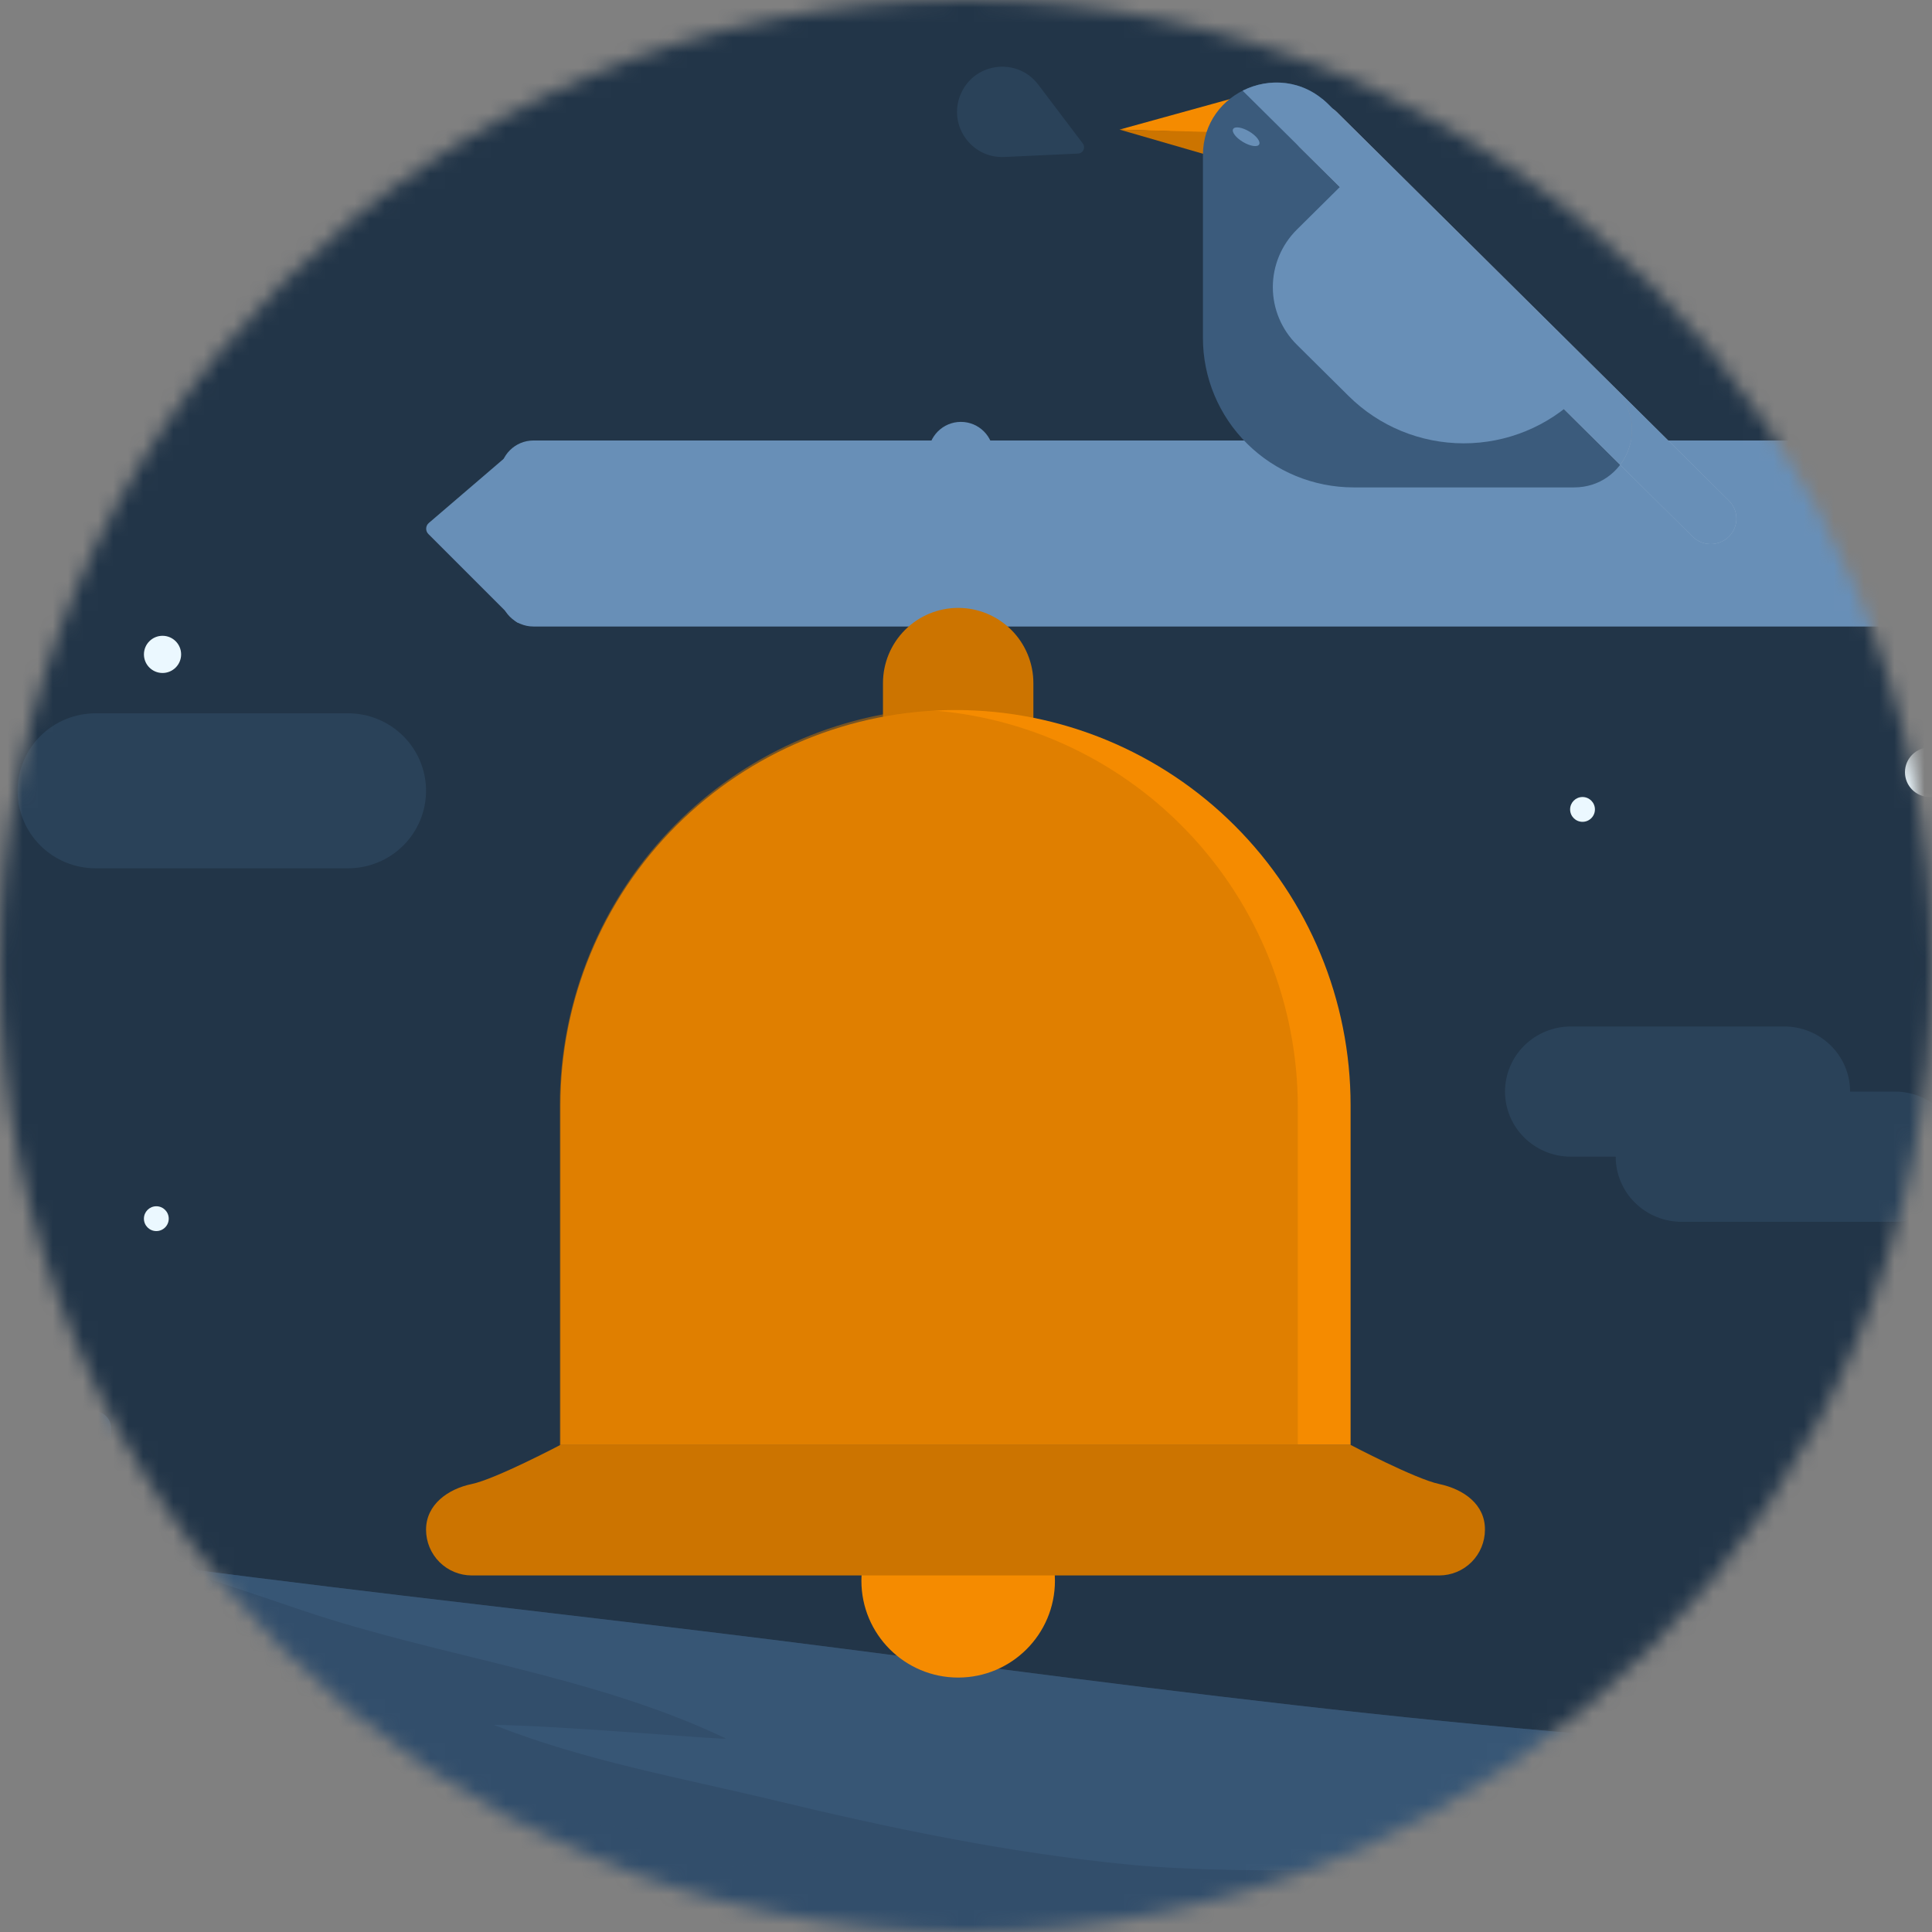 <svg width="128" height="128" viewBox="0 0 128 128" fill="none" xmlns="http://www.w3.org/2000/svg">
<rect x="0" y="0" width="128" height="128" fill="#808080" stroke="none"/>
<mask id="mask0_2810_46919" style="mask-type:alpha" maskUnits="userSpaceOnUse" x="0" y="0" width="128" height="128">
<circle cx="64" cy="64" r="64" fill="#EBF8FF"/>
</mask>
<g mask="url(#mask0_2810_46919)">
<path d="M143.801 -16.418H-35.582C-36.751 -16.419 -37.909 -16.19 -38.989 -15.743C-40.07 -15.296 -41.052 -14.641 -41.879 -13.815C-42.706 -12.988 -43.362 -12.007 -43.81 -10.927C-44.258 -9.847 -44.488 -8.689 -44.488 -7.52V97.923C-44.488 100.285 -43.55 102.55 -41.88 104.221C-40.209 105.891 -37.944 106.829 -35.582 106.829H143.801C146.163 106.829 148.428 105.891 150.099 104.221C151.769 102.55 152.707 100.285 152.707 97.923V-7.52C152.707 -8.689 152.477 -9.847 152.029 -10.927C151.582 -12.007 150.925 -12.988 150.098 -13.815C149.271 -14.641 148.289 -15.296 147.209 -15.743C146.128 -16.19 144.97 -16.419 143.801 -16.418Z" fill="#223548"/>
<mask id="mask1_2810_46919" style="mask-type:alpha" maskUnits="userSpaceOnUse" x="-45" y="29" width="198" height="125">
<path d="M-35.582 29.799H143.8C144.97 29.798 146.128 30.027 147.208 30.474C148.289 30.921 149.271 31.576 150.098 32.402C150.925 33.229 151.581 34.21 152.029 35.29C152.477 36.37 152.707 37.528 152.707 38.697V144.139C152.707 146.502 151.769 148.767 150.098 150.437C148.428 152.108 146.163 153.046 143.8 153.046H-35.582C-37.944 153.046 -40.21 152.108 -41.88 150.437C-43.55 148.767 -44.489 146.502 -44.489 144.139V38.697C-44.489 37.528 -44.258 36.37 -43.81 35.29C-43.363 34.21 -42.707 33.229 -41.879 32.402C-41.052 31.576 -40.07 30.921 -38.99 30.474C-37.909 30.027 -36.751 29.798 -35.582 29.799Z" fill="#EBF8FF"/>
</mask>
<g mask="url(#mask1_2810_46919)">
<path d="M-35.582 29.799H143.8C144.97 29.798 146.128 30.027 147.208 30.474C148.289 30.921 149.271 31.576 150.098 32.402C150.925 33.229 151.581 34.21 152.029 35.29C152.477 36.37 152.707 37.528 152.707 38.697V144.139C152.707 146.502 151.769 148.767 150.098 150.437C148.428 152.108 146.163 153.046 143.8 153.046H-35.582C-37.944 153.046 -40.21 152.108 -41.88 150.437C-43.55 148.767 -44.489 146.502 -44.489 144.139V38.697C-44.489 37.528 -44.258 36.37 -43.81 35.29C-43.363 34.21 -42.707 33.229 -41.879 32.402C-41.052 31.576 -40.07 30.921 -38.99 30.474C-37.909 30.027 -36.751 29.798 -35.582 29.799Z" fill="#223548"/>
<path d="M-40.931 101.138C-21.561 99.386 -2.256 102.106 16.934 104.523C29.966 106.165 43.026 107.568 56.053 109.257C69.215 110.962 82.378 112.708 95.588 114.024C102.167 114.678 108.755 115.244 115.357 115.631C121.798 116.008 128.354 115.374 134.776 114.894C140.742 114.446 146.724 113.975 152.702 113.789V153.288H-44.488V101.449C-43.306 101.346 -42.122 101.246 -40.932 101.138H-40.931Z" fill="#324E6B"/>
<g style="mix-blend-mode:screen" opacity="0.6">
<path d="M114.819 116.54C114.382 116.623 128.198 120.28 130.764 120.824C127.536 121.782 90.129 125.016 74.825 123.537C66.857 122.766 59.194 121.169 51.427 119.303C45.157 117.795 38.726 116.66 32.712 114.277C37.8 114.353 48.444 115.344 48.079 115.171C39.236 110.965 29.283 109.813 20.052 106.699C17.07 105.695 14.095 104.657 11.075 103.781C13.028 104.028 14.98 104.277 16.933 104.523C29.966 106.165 43.025 107.568 56.052 109.256C69.215 110.962 82.377 112.708 95.587 114.023C102.167 114.678 108.755 115.244 115.356 115.631C117.721 115.77 120.103 115.77 122.486 115.694C119.917 115.836 117.356 116.06 114.817 116.54H114.819Z" fill="#3B5B7C"/>
</g>
<g style="mix-blend-mode:multiply" opacity="0.4">
<path d="M-40.931 101.137C-26.052 99.793 -11.214 101.086 3.562 102.852C3.075 102.858 2.592 102.849 2.104 102.859C-3.148 102.976 -9.128 102.9 -14.116 104.773C-15.224 105.189 -17.096 105.985 -16.991 107.471C-16.822 109.878 -13.405 111.553 -11.572 112.351C-7.011 114.339 -1.933 115.544 2.913 116.601C8.891 117.902 15.011 118.923 21.101 119.549C32.29 120.698 43.745 120.5 54.715 123.207C46.549 123.913 29.626 124.767 30.16 124.787C35.621 125.005 40.981 126.025 46.333 127.074C36.086 128.063 25.802 128.537 15.599 129.972C9.91 130.771 4.285 131.777 -1.356 132.861C-4.032 133.373 -6.744 133.657 -9.405 134.245C-11.851 134.786 -15.006 135.388 -16.753 137.364C-17.66 138.392 -17.52 139.778 -16.392 140.552C-14.63 141.764 -12.229 142.038 -10.162 142.276C-7.5 142.582 -4.817 142.695 -2.14 142.721C8.21 142.819 18.525 143.123 28.836 141.928C41.348 140.479 53.936 139.086 66.102 135.717C72.43 133.966 78.698 131.958 85.096 130.467C91.413 128.996 97.802 127.85 104.226 126.968C110.872 126.055 117.601 125.178 124.304 124.828C130.772 124.49 144.259 123.935 143.827 123.795C139.957 122.532 135.992 121.658 131.98 121.029C134.678 120.97 137.394 121.33 140.097 121.362C140.541 121.368 133.403 119.118 129.967 118.58C136.105 117.167 145.661 121.227 149.102 114.515C149.219 114.286 149.122 114.051 148.903 113.947C150.17 113.884 151.438 113.827 152.707 113.786V153.286H-44.483V101.448C-43.301 101.345 -42.117 101.245 -40.928 101.137H-40.931Z" fill="#324E6B"/>
</g>
</g>
<ellipse cx="127.852" cy="51.161" rx="1.643" ry="1.643" fill="#EBF8FF"/>
<ellipse cx="51.028" cy="54.859" rx="1.232" ry="1.232" fill="#EBF8FF"/>
<ellipse cx="10.357" cy="80.74" rx="0.822" ry="0.822" fill="#EBF8FF"/>
<ellipse cx="104.846" cy="53.626" rx="0.822" ry="0.822" fill="#EBF8FF"/>
<ellipse cx="10.768" cy="43.355" rx="1.232" ry="1.232" fill="#EBF8FF"/>
<path d="M0.881 104.051H12.188V111.711H0.881V104.051Z" fill="#324E6B"/>
<path d="M-0.403 104.547C-0.868 104.923 -0.753 105.211 -0.16 105.211H13.525C14.123 105.211 14.229 104.906 13.764 104.547L7.36 99.465C7.118 99.281 6.823 99.182 6.519 99.182C6.215 99.182 5.919 99.281 5.677 99.465L-0.403 104.547Z" fill="#3B5B7C"/>
<path d="M9.154 106.643C8.802 106.643 8.464 106.783 8.215 107.032C7.966 107.281 7.826 107.619 7.826 107.972V111.76H10.43V107.972C10.43 107.619 10.29 107.281 10.041 107.032C9.791 106.783 9.453 106.643 9.101 106.643H9.154Z" fill="#3B5B7C"/>
<path d="M-15.487 106.335L6.081 111.071L6.156 97.838H-15.487V106.335Z" fill="#324E6B"/>
<path d="M-15.292 93.488H6.214C6.365 93.488 6.515 93.517 6.655 93.575C6.795 93.632 6.922 93.717 7.029 93.824C7.136 93.931 7.221 94.059 7.279 94.199C7.336 94.339 7.366 94.489 7.365 94.64V99.598C7.365 99.903 7.244 100.196 7.028 100.412C6.812 100.628 6.519 100.75 6.214 100.75H-15.292C-15.598 100.75 -15.891 100.628 -16.108 100.413C-16.324 100.197 -16.447 99.904 -16.448 99.598V94.64C-16.448 94.489 -16.418 94.338 -16.36 94.198C-16.302 94.058 -16.216 93.931 -16.109 93.824C-16.002 93.717 -15.874 93.632 -15.734 93.575C-15.594 93.517 -15.443 93.488 -15.292 93.488Z" fill="#3B5B7C"/>
<path d="M1.403 102.898C1.274 102.898 1.146 102.923 1.027 102.972C0.907 103.022 0.799 103.095 0.708 103.186C0.616 103.277 0.543 103.386 0.493 103.505C0.442 103.624 0.416 103.753 0.416 103.882V106.217H2.404V103.895C2.404 103.764 2.377 103.635 2.325 103.514C2.278 103.394 2.205 103.285 2.112 103.195C2.019 103.103 1.908 103.03 1.786 102.982C1.665 102.933 1.534 102.909 1.403 102.912V102.898Z" fill="#3B5B7C"/>
<path d="M23.058 47.258H6.334C5.655 47.258 4.983 47.391 4.356 47.649C3.729 47.907 3.159 48.285 2.679 48.762C2.199 49.239 1.818 49.805 1.558 50.428C1.299 51.051 1.165 51.719 1.165 52.393C1.165 53.068 1.299 53.735 1.558 54.358C1.818 54.981 2.199 55.547 2.679 56.024C3.159 56.501 3.729 56.879 4.356 57.138C4.983 57.396 5.655 57.528 6.334 57.528H23.058C24.429 57.528 25.743 56.987 26.713 56.024C27.682 55.061 28.227 53.755 28.227 52.393C28.227 51.031 27.682 49.725 26.713 48.762C25.743 47.799 24.429 47.258 23.058 47.258Z" fill="#2A4259"/>
<path d="M125.54 72.32H111.411C110.837 72.32 110.269 72.432 109.74 72.649C109.21 72.865 108.728 73.183 108.323 73.584C107.917 73.984 107.596 74.46 107.376 74.983C107.157 75.507 107.044 76.067 107.044 76.634C107.044 77.2 107.157 77.761 107.376 78.285C107.596 78.808 107.917 79.284 108.323 79.684C108.728 80.085 109.21 80.403 109.74 80.619C110.269 80.836 110.837 80.948 111.411 80.948H125.54C126.698 80.948 127.808 80.493 128.627 79.684C129.446 78.875 129.906 77.778 129.906 76.634C129.906 75.49 129.446 74.393 128.627 73.584C127.808 72.775 126.698 72.32 125.54 72.32Z" fill="#2A4259"/>
<path d="M118.207 68.006H104.078C103.504 68.006 102.936 68.117 102.407 68.334C101.877 68.551 101.395 68.869 100.99 69.269C100.584 69.67 100.263 70.145 100.043 70.669C99.824 71.192 99.711 71.753 99.711 72.32C99.711 72.886 99.824 73.447 100.043 73.97C100.263 74.494 100.584 74.969 100.99 75.37C101.395 75.77 101.877 76.088 102.407 76.305C102.936 76.522 103.504 76.633 104.078 76.633H118.207C119.365 76.633 120.475 76.179 121.294 75.37C122.113 74.561 122.573 73.464 122.573 72.32C122.573 71.175 122.113 70.078 121.294 69.269C120.475 68.46 119.365 68.006 118.207 68.006Z" fill="#2A4259"/>
<path d="M33.135 31.39C33.135 30.172 34.123 29.184 35.342 29.184H148.013C149.232 29.184 150.22 30.172 150.22 31.39V39.301C150.22 40.52 149.232 41.508 148.013 41.508H35.342C34.123 41.508 33.135 40.52 33.135 39.301V31.39Z" fill="#688FB7"/>
<path d="M61.504 30.108C61.504 28.917 62.47 27.951 63.661 27.951C64.852 27.951 65.818 28.917 65.818 30.108V41.508H61.504V30.108Z" fill="#688FB7"/>
<path d="M63.482 40.275C62.16 40.275 60.893 40.8 59.958 41.735C59.024 42.669 58.499 43.937 58.499 45.258V52.168H68.464V45.264C68.465 44.609 68.337 43.96 68.086 43.355C67.836 42.75 67.469 42.2 67.007 41.737C66.544 41.273 65.994 40.906 65.39 40.655C64.785 40.404 64.136 40.275 63.482 40.275Z" fill="#CC7400"/>
<path d="M89.48 73.218V95.729H37.13V73.218C37.13 66.275 39.888 59.617 44.796 54.708C49.705 49.799 56.363 47.041 63.305 47.041C70.247 47.041 76.904 49.799 81.813 54.708C86.722 59.617 89.48 66.275 89.48 73.218Z" fill="#F58B00"/>
<path d="M63.481 111.143C67.022 111.143 69.892 108.272 69.892 104.732C69.892 101.191 67.022 98.32 63.481 98.32C59.941 98.32 57.07 101.191 57.07 104.732C57.07 108.272 59.941 111.143 63.481 111.143Z" fill="#F58B00"/>
<path d="M95.353 98.32C93.781 97.993 89.479 95.728 89.479 95.728H37.13C37.13 95.728 32.828 97.993 31.256 98.32C29.683 98.646 28.227 99.676 28.227 101.348C28.227 102.151 28.547 102.922 29.114 103.49C29.682 104.057 30.453 104.377 31.256 104.377H95.353C96.156 104.377 96.927 104.057 97.494 103.49C98.062 102.922 98.381 102.151 98.381 101.348C98.398 99.676 96.986 98.668 95.353 98.32Z" fill="#CC7400"/>
<path opacity="0.5" d="M60.736 47.008C54.262 47.654 48.258 50.694 43.888 55.538C39.518 60.382 37.094 66.686 37.086 73.225V95.906H85.984V73.354C85.983 66.532 83.352 59.976 78.644 55.063C73.936 50.151 67.517 47.263 60.736 47.008Z" fill="#CC7400"/>
<path d="M28.382 35.382C28.176 35.176 28.189 34.838 28.41 34.649L34.175 29.707C34.499 29.43 35 29.66 35 30.087V40.793C35 41.238 34.461 41.461 34.146 41.146L28.382 35.382Z" fill="#688FB7"/>
<path d="M84.09 5.846L74.174 8.586L85.044 8.964L84.09 5.846Z" fill="#F58B00"/>
<path d="M80.371 10.381L74.173 8.586L81.23 8.775L80.371 10.381Z" fill="#CC7400"/>
<path d="M89.682 32.292H104.284C107.695 32.292 109.408 28.208 107.006 25.812L96.609 15.47L87.985 6.892C84.932 3.854 79.697 5.993 79.697 10.286V22.39C79.697 25.016 80.748 27.534 82.621 29.39C84.493 31.247 87.033 32.291 89.682 32.292Z" fill="#3B5B7C"/>
<path opacity="0.5" d="M86.148 9.794C85.484 9.135 85.483 8.067 86.148 7.409C86.812 6.751 87.889 6.751 88.554 7.409L114.543 33.167C115.208 33.825 115.208 34.893 114.544 35.551C113.88 36.21 112.802 36.209 112.138 35.551L86.148 9.794Z" fill="#CEDBE8"/>
<path d="M89.688 11.479L85.922 15.21C84.901 16.222 84.328 17.594 84.328 19.025C84.328 20.456 84.901 21.828 85.922 22.84L89.357 26.244C91.376 28.246 94.116 29.371 96.972 29.372C99.829 29.373 102.569 28.249 104.59 26.248L89.688 11.479Z" fill="#688FB7"/>
<path d="M107 25.812L96.603 15.469L87.979 6.892C86.342 5.263 87.88 8.893 86.132 9.775C85.82 9.458 85.647 9.031 85.65 8.588C85.653 8.145 85.832 7.721 86.148 7.408C86.467 7.092 86.899 6.915 87.35 6.915C87.801 6.915 88.234 7.092 88.553 7.408L114.544 33.167C114.863 33.483 115.042 33.912 115.042 34.359C115.042 34.806 114.863 35.234 114.544 35.551C114.386 35.707 114.198 35.831 113.992 35.916C113.786 36.001 113.564 36.045 113.341 36.045C113.117 36.045 112.896 36.001 112.689 35.916C112.483 35.831 112.295 35.707 112.137 35.551L107.342 30.798C108.402 29.385 108.477 27.281 107 25.812Z" fill="#688FB7"/>
<path d="M87.978 6.893L96.602 15.47L106.999 25.813C108.477 27.282 108.402 29.386 107.338 30.794L82.343 6.024C82.338 6.018 82.333 6.013 82.328 6.008C84.073 5.125 86.341 5.264 87.978 6.893Z" fill="#688FB7"/>
<path d="M83.42 9.573C83.306 9.764 82.828 9.69 82.353 9.407C81.877 9.124 81.585 8.738 81.699 8.547C81.814 8.355 82.291 8.429 82.767 8.712C83.242 8.996 83.535 9.381 83.42 9.573Z" fill="#688FB7"/>
<path d="M71.738 9.507C71.94 9.774 71.76 10.159 71.425 10.174L66.54 10.401C64.29 10.505 62.736 8.181 63.692 6.141C64.648 4.102 67.429 3.81 68.788 5.607L71.738 9.507Z" fill="#2A4259"/>
</g>
</svg>
